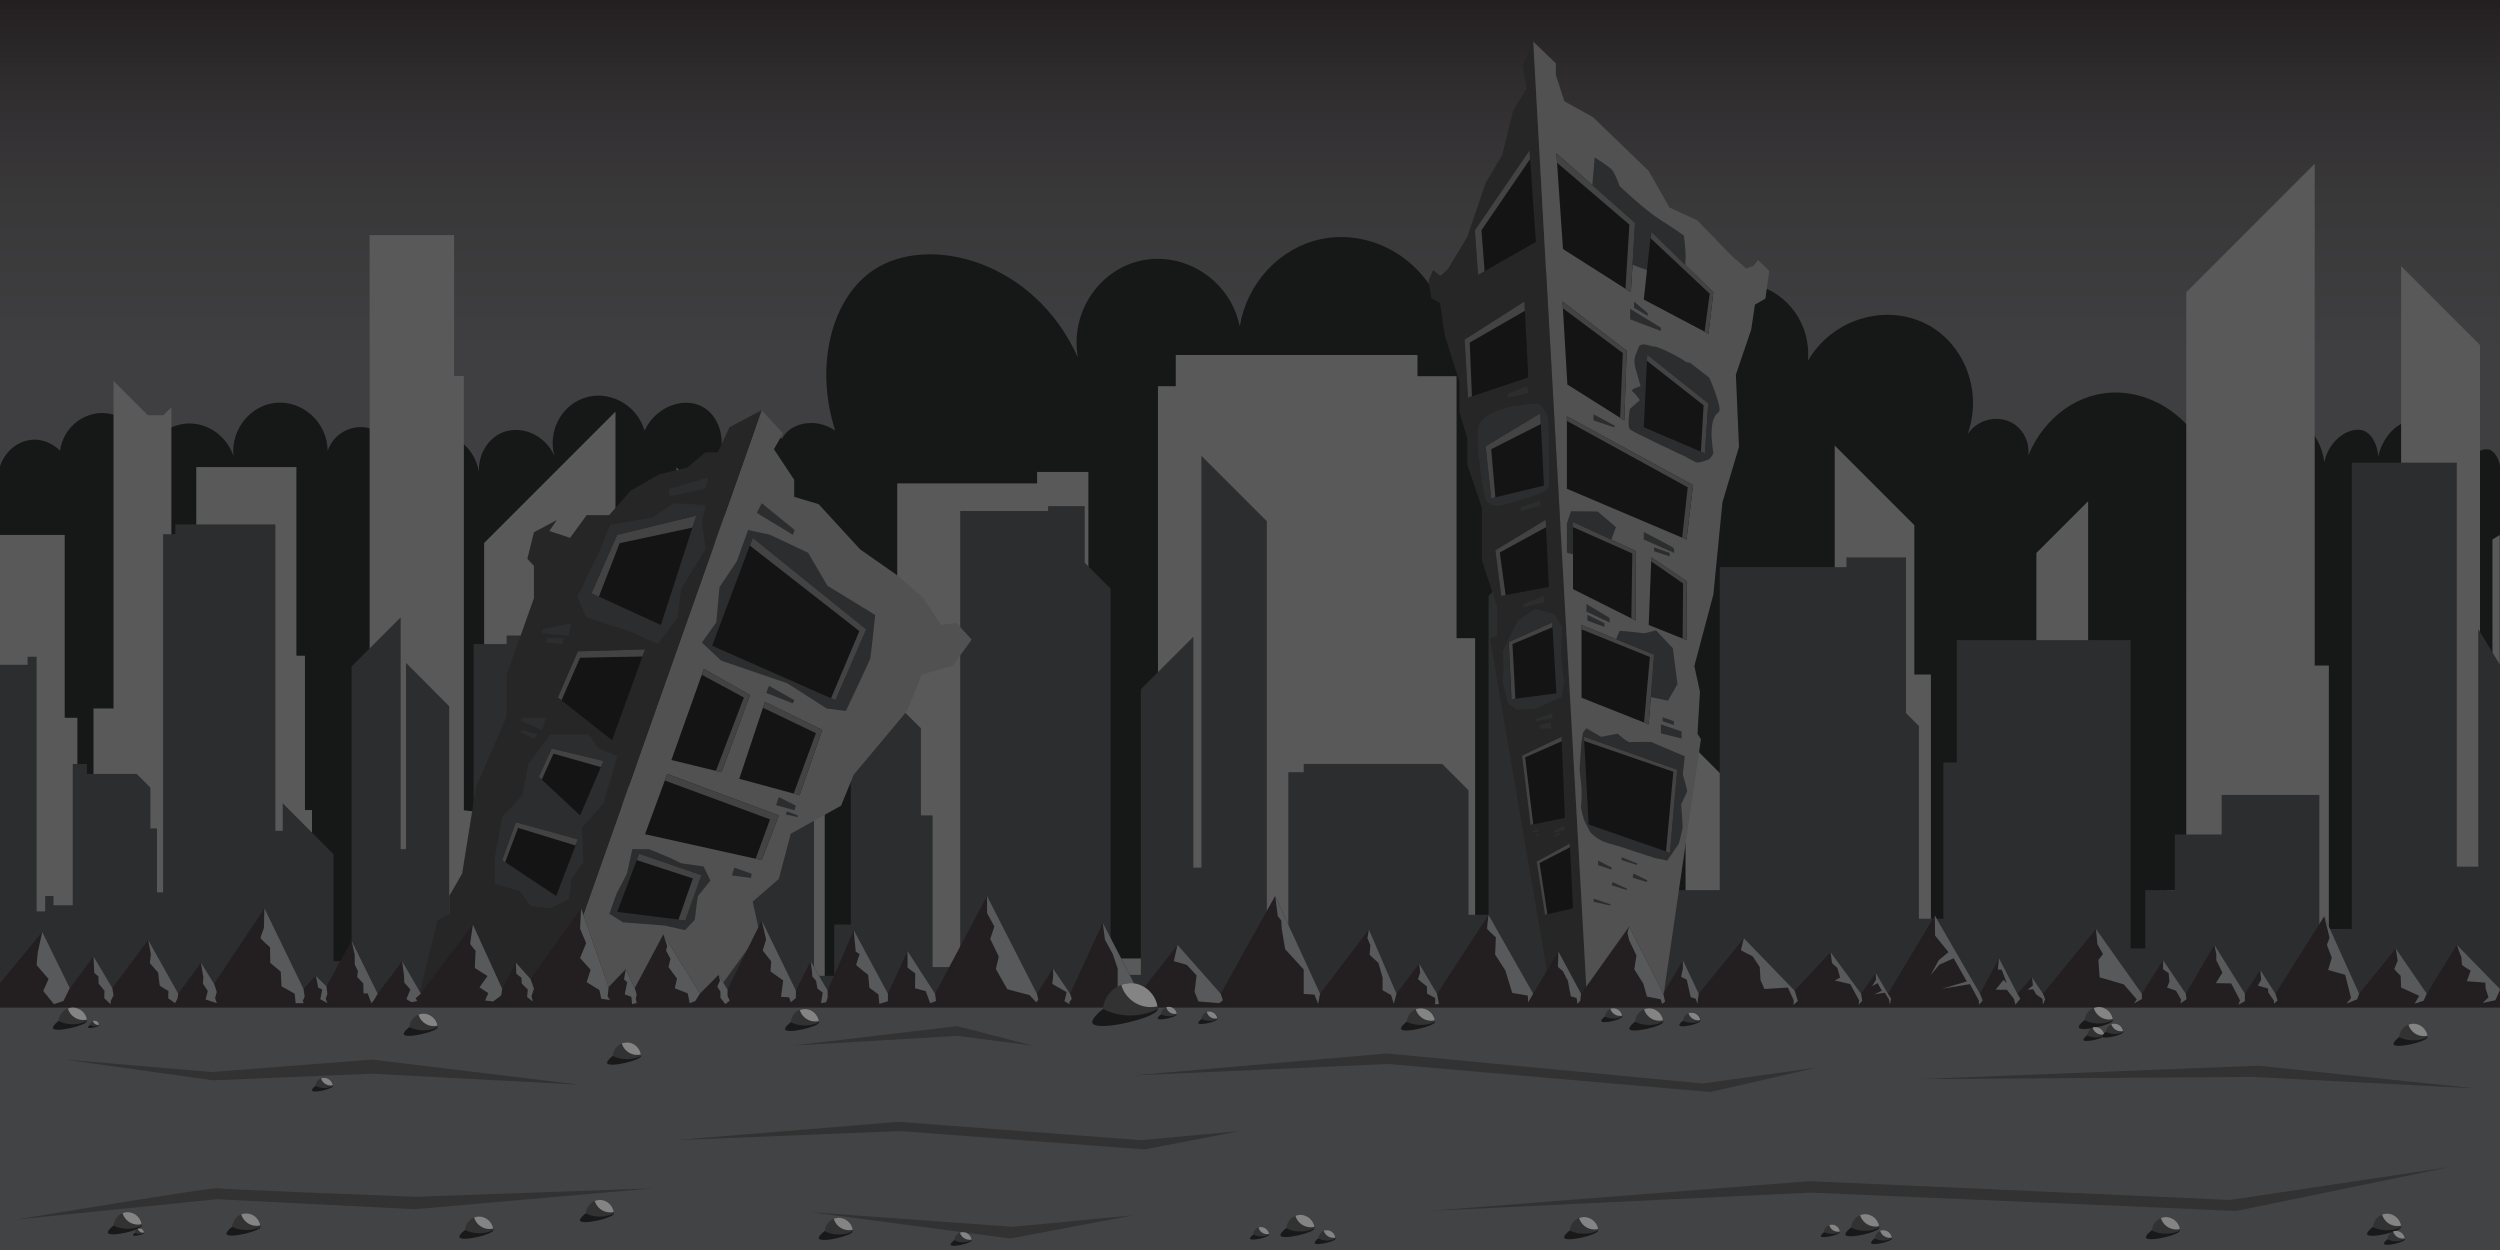 <?xml version="1.0" encoding="utf-8"?>
<!-- Generator: Adobe Illustrator 18.1.1, SVG Export Plug-In . SVG Version: 6.00 Build 0)  -->
<svg version="1.1" xmlns="http://www.w3.org/2000/svg" xmlns:xlink="http://www.w3.org/1999/xlink" x="0px" y="0px"
	 viewBox="0 0 1024 512" enable-background="new 0 0 1024 512" xml:space="preserve">
<g id="_x36_">
	<g>
		<linearGradient id="SVGID_1_" gradientUnits="userSpaceOnUse" x1="512" y1="512" x2="512" y2="-2.298657e-008">
			<stop  offset="0.36" style="stop-color:#414042"/>
			<stop  offset="0.718" style="stop-color:#3F3E40"/>
			<stop  offset="0.846" style="stop-color:#393839"/>
			<stop  offset="0.938" style="stop-color:#2F2C2E"/>
			<stop  offset="1" style="stop-color:#231F20"/>
		</linearGradient>
		<rect fill="url(#SVGID_1_)" width="1024" height="512"/>
	</g>
</g>
<g id="_x35_">
	<path fill="#161717" d="M0,191c2.1-6.3,7.5-10.6,13.5-10.9c6.2-0.3,10.4,3.8,11.1,4.5c1.2-9.1,9.2-15.8,18-15.4
		c9.4,0.4,17.1,8.7,16.7,18.6c2.5-8.9,10.8-14.9,19.5-14.3c7.5,0.5,14.2,5.7,16.8,13.2c-1-11,7.1-20.7,17.3-21.7
		c10.9-1.1,21.2,7.9,21.3,19.7c2.5-7.4,10.4-11.3,17.4-9.2c6.3,2,10.5,8.5,9.6,15.5c2.8-9.2,11.9-14.7,20.5-13.1
		c7.5,1.4,13.4,7.8,14.5,15.8c-0.5-7.3,3.5-14,9.5-16.5c7.6-3.2,17.5,0.7,21.4,9.6c-2.8-10.1,2.7-20.4,11.9-23.7
		c10-3.6,21.8,2.3,25,13.3c4.8-10.2,16.3-13.9,23.7-9.8c5.4,2.9,8.5,9.6,7.8,16.8c3.8-5.8,10.1-9.1,16.1-8.2
		c8.2,1.2,15,10.1,13.6,20.5c-5.2-4.5-7-11.3-4.9-15.9c2.9-6.2,13.3-9.3,21.8-3.4c-8.7-27.1-1.2-54.6,15.7-65.8
		c22.5-15,65.8-4,83.7,35.8c-3.2-18,8.2-35.4,25.2-39.5c18.1-4.3,37.2,7.6,41.1,26.8c3-17.8,16.2-32,33-35.7
		c19.5-4.2,40.2,6.5,48.8,26c6.4-11.1,18.8-17.5,31.5-16.3c12.6,1.2,23.4,9.7,27.6,21.7c0.9-10.2,9.8-18,20-17.7
		c10.3,0.4,18.6,8.9,18.7,19.3c6.4-11.3,19.2-17.1,31.2-14.4c13.6,3.1,23.3,16.4,21.9,31.2c10.4-17.8,32.9-23.8,49.6-14.5
		c14.9,8.4,22,27.4,15.8,44.6c4.4-6.7,13.5-8.2,19.5-3.9c5.5,4,7.2,11.9,3.5,18.2c4.4-16.6,17.5-29,32.9-31.1
		c19.7-2.7,40.4,11.8,45.1,34.5c-2.2-14.8,9-27.5,21.8-27.9c11.1-0.3,21.8,8.9,23.3,21.6c2.3-10.1,11.1-14.7,16.1-12.9
		c4.3,1.6,7.5,8.9,5.4,16.9c-0.2-8.8,4-16.8,10.8-20.1c9.5-4.7,23.6,0.1,29.5,13c1.4-1.7,3.7-2.5,5.8-2c2.3,0.5,4.1,4.3,4.4,6.7
		c0,81.8,0,161.8,0,243.5H0V191z"/>
</g>
<g id="_x34_">
	<path fill="#59595A" d="M0,219.1h26.5V294h5.2v67.3h6.6v-71.1h8.2V156l14.1,14.1h6.3l3.3-3.3V377h6.2V266h4v-74.7h41v77.3h3.5v63.2
		h2.9v67.8c0,0,20.5,1.1,21.6,0c1.1-1.1,0-98.8,0-98.8h2V96.3H186V154h4v177.9c0,0,8.3,1.2,8.3,0s0-109.5,0-109.5l53.8-53.8v65h5.6
		v165.8h14.7V294h4.7V191.5l60.7,60.7v153.1h20.8v-45.7h5.2v-50h3.7V198h57.3v-4.7h21v94.8h3v104.5h25.5V158.2h7.3v-12.8h99v8.7h16
		v107.3h7.6v123h15.7v-82.5l59.7-59.7v148.7h10.8v-88.3l25.6,25.6v70.4H728v-47.4h16v33.1h7.5V182.5l32.6,32.6v61.2h6.8v116.2h7.8
		v-63.8l15.4,15.4v17.1l2.5,2.5v41.7h17.5V226.5l21.2-21.2v135.9h5.7v64.3h26.5v-40.9h8V119.7l52.6-52.6v205.5h5.8v131.6h29.6V109
		l32.3,32.3v150.7h5.1V221l3-1.9v211.2H0L0,219.1z"/>
</g>
<g id="_x33_">
	<polygon fill="#2C2D2E" points="0,272.3 11.3,272.3 11.3,269 15,269 15,373.3 18.5,373.3 18.5,367 21.9,367 21.9,370.8 29.8,370.8 
		29.8,312.9 35.6,312.9 35.6,317 56,317 61.6,322.6 61.6,339.3 64.3,339.3 64.3,365.5 66.8,365.5 66.8,218.8 71.8,218.8 71.8,214.8 
		112.8,214.8 112.8,340.3 115.8,340.3 115.8,329 136.6,349.9 136.6,393.7 144,393.7 144,273 164.1,252.9 164.1,347.8 166.3,347.8 
		166.3,271.5 184,289.3 184,383 190,383 190,372 194,372 194,263.8 207.5,263.8 207.5,260.3 245.3,260.3 245.3,280.9 254.8,290.4 
		254.8,396.1 260.8,396.1 260.8,222.5 312.5,222.5 314.2,220.8 327.7,220.8 327.7,246.5 333.4,252.2 333.4,399.7 341.7,399.7 
		341.7,378.7 348.5,378.7 348.5,269.7 377.2,298.3 377.2,334 382,334 382,396.1 393.3,396.1 393.3,209.3 429.3,209.3 429.3,207.3 
		444.3,207.3 444.3,230.5 454.9,241.1 454.9,399.3 467.3,399.3 467.3,282.3 488.8,260.8 488.8,355.4 492.1,355.4 492.1,186.7 
		518.9,213.5 518.9,387 527.7,387 527.7,316.3 534,316.3 534,312.9 590.7,312.9 601.5,323.7 601.5,374.7 609.7,374.7 609.7,244.1 
		658.1,195.7 658.1,211.7 666.3,211.7 666.3,266.6 671.8,266.6 671.8,287 678,293.3 678,364.6 704.4,364.6 704.4,232.3 756.3,232.3 
		756.3,228.3 780.7,228.3 780.7,292.1 786,297.4 786,376.3 796,376.3 796,312.3 801.5,312.3 801.5,262.2 872.7,262.2 872.7,388.5 
		878.7,388.5 878.7,364.6 890.8,364.6 890.8,341.8 895.6,341.8 910,341.8 910,325.6 950,325.6 950,380.5 963.3,380.5 963.3,189.5 
		1006.3,189.5 1006.3,355 1015.1,355 1015.1,257.7 1024,272.3 1024,424.4 0,424.4 	"/>
</g>
<g id="_x32_">
	<polygon fill="#515151" points="398,262 390.2,272.7 377.5,276.3 371.7,291 349.7,317.3 344.5,330 323.9,341.5 319,360 
		308.3,369.3 311.1,382 268,441.4 218.7,432 312,168 320.7,177.5 317,184 325.3,196.5 325.3,203.5 335.3,206.5 352.3,225 
		367.3,235.5 377.8,244.5 385.5,256 391.7,255.1 	"/>
	<path fill="#2C2D2E" d="M274.5,351.4l-8.7-3.6h-6.8l-2.2,10c0,0-3.9,7.7-4.1,7.9c-0.2,0.3-3.1,8.6-3.1,8.6l5.6,3.5l17,1.3l8.4,1.9
		l4-4.3c0,0,1.1-9.5,1.3-9.7s5.1-6.3,5.1-6.3l-2.8-5.8l-9.1-1.3L274.5,351.4z"/>
	<polygon fill="#262626" points="312,168 218.7,432 164.7,435.5 179.2,376.9 184,374.5 184,367 189.3,357.8 195,322.3 207.5,293.5 
		207.5,276.5 218.7,245 218.7,231.8 216,228.9 218.7,218 228.1,213 225,217.5 233.5,220.3 240.3,211 249.5,211 258.3,201 270,194.3 
		281.5,191.5 289,185.3 294,185.3 298.8,175 	"/>
	<path fill="#2C2D2E" d="M225.4,372c0,0,7.5-3.4,7.6-3.9s1.1-7.3,0.9-7.6c-0.2-0.4,5-7.3,5-7.3l-0.5-14.2l8.8-10l5.7-19.4l-7.6-3
		l-4.3-5.8h-15.6l-9,12.2l-2.4,12.7l-8.3,9l-3,16.7V362l10.3,3l4.3,6.1L225.4,372z"/>
	<polygon fill="#262626" points="650.7,421.1 638.3,425 610.3,261.6 613.3,260.3 613.3,248.8 607,229.4 607,208 601,190.3 
		601,179.5 597.8,168.8 597.8,156.3 591.8,137.5 589.8,124 586.3,122.2 586.3,122.2 585.1,115 587,110.6 590,113 593,110.3 601,97 
		608.5,75 615.3,63.5 619.8,45.3 625.3,36.3 623.7,26.9 628,17 	"/>
	<path fill="#2C2D2E" d="M315.3,219l-8.9-1.9l-4.6,12.8l-7.1,10.6l-1.3,14.4l-5.9,8.3l7.9,7.4l27.1,9.3l16.1,10.3l7.9,1
		c0,0,9.6-20.4,9.9-21.3s2.1-18,2.1-18l-19.6-12l-7.9-13.5L315.3,219z"/>
	<polygon fill="#515151" points="724.7,111 723.1,122.3 718.8,124.8 717.3,135 711,153.5 712.3,183 705.5,205.8 701.8,243.5 
		694,272.8 696.3,283.3 695.3,300.5 696.7,302.8 676.4,441.8 650.7,421.1 628,17 637.3,26 637.3,30.8 640.8,41.5 652.5,48 675.3,70 
		683.8,85 695.3,90.3 709.3,104.8 715.3,110 718.3,108.8 720.1,106.5 	"/>
	<polygon fill="#141414" points="308.3,220.3 291.7,264.5 342.2,286.8 354.8,257.8 	"/>
	<polygon fill="#141414" points="288.3,274 275,311.3 295.5,316.3 307.2,284.7 	"/>
	<polygon fill="#141414" points="302.8,319 313.3,287.5 336.8,299 327.5,325.7 	"/>
	<polygon fill="#141414" points="273.3,317 264.2,341.7 312,352.3 319,334 	"/>
	<polygon fill="#2C2D2E" points="267.3,212 250,214.9 245.6,225.8 236.5,244.4 240.1,252.8 257.9,258.6 269.5,263.8 277.5,253 
		279,241.1 289,224.9 287.5,214.4 289,206.9 275.9,206.1 	"/>
	<polygon fill="#141414" points="261.8,349.7 252.8,373.5 280.7,377 287.3,358.5 	"/>
	<polygon fill="#141414" points="270.7,256 285.2,211.2 252.8,219.1 242.3,243 	"/>
	<polygon fill="#141414" points="250.7,303.2 264.2,266 236.7,266.8 228.5,285.7 	"/>
	<polygon fill="#141414" points="247.2,311.7 237.6,334 220.7,318.2 226,306.6 	"/>
	<polygon fill="#141414" points="236.7,343.8 227.8,367 205.7,352.3 211.3,336.8 	"/>
	<polygon fill="#434343" points="242.3,243 252.8,219.1 285.2,211.2 283.6,216.1 253.8,222.5 245.3,244.4 	"/>
	<polygon fill="#434343" points="228.5,285.7 236.7,266.8 264.2,266 263.1,268.9 237.6,269.4 230,286.8 	"/>
	<polygon fill="#434343" points="220.7,318.2 226,306.6 247.2,311.7 246.1,314.2 226.7,308.7 221.9,319.3 	"/>
	<polygon fill="#434343" points="205.7,352.3 211.3,336.8 236.7,343.8 235.7,346.3 212.2,339.1 206.9,353.2 	"/>
	<polygon fill="#434343" points="261.8,349.7 287.3,358.5 280.7,377 277.9,376.7 283.8,359.8 260.8,352.3 	"/>
	<polygon fill="#434343" points="312,352.3 319,334 273.3,317 272.3,319.7 315.4,335.6 309.5,351.8 	"/>
	<polygon fill="#434343" points="313.3,287.5 336.8,299 327.5,325.7 325.1,325 334.2,300.3 312.5,289.9 	"/>
	<polygon fill="#434343" points="295.5,316.3 307.2,284.7 288.3,274 287.5,276.4 304.7,285.7 293.2,315.8 	"/>
	<polygon fill="#434343" points="342.2,286.8 354.8,257.8 308.3,220.3 307.2,223.5 352,258.5 340.4,286 	"/>
	<polygon fill="#2C2D2E" points="300.8,355.4 299.8,358.6 307.6,359.6 307.9,357.9 	"/>
	<polygon fill="#2C2D2E" points="315,280.9 313.8,283.8 324.7,288.1 325.4,286.8 	"/>
	<polygon fill="#2C2D2E" points="312,206.1 310,210.1 324.8,219.1 325.5,217.1 	"/>
	<polygon fill="#2C2D2E" points="290,195.6 289,200.1 274.1,203.3 274.1,200.3 	"/>
	<polygon fill="#2C2D2E" points="233.9,255.3 233,260.3 222.1,259.4 222.1,257.8 	"/>
	<polygon fill="#2C2D2E" points="230.9,261.3 230.4,263.8 223.6,263.1 224.4,261.3 	"/>
	<polygon fill="#2C2D2E" points="223.6,294 222.1,299.1 213.3,295.2 213.9,294 	"/>
	<polygon fill="#2C2D2E" points="220.1,300.8 213.9,299.1 213.3,299.9 218.7,302.6 	"/>
	<polygon fill="#2C2D2E" points="319,326.5 317.9,329.8 325.4,331.9 326,330 	"/>
	<polygon fill="#2C2D2E" points="322.3,332.3 321.9,333.6 326.8,334.7 326.8,334 	"/>
	<g>
		<path fill="#2C2D2E" d="M639.7,285.5c-1.7,0.5-10,4.6-10,4.6l-8.3,0.6c0,0-3.2-2.1-3.5-2.3c-0.3-0.3-2.3-8.9-2.3-8.9l0.3-7.6
			l-0.4-5.1l6.2-12.6c0,0,6.8-4.7,7.1-4.7s7.7,1.8,7.9,2.2c0.3,0.3,3.1,5.1,3.1,5.1s-0.4,10.1-0.4,11.5s1.1,9.1,1.2,10.4
			C640.5,280,639.7,285.5,639.7,285.5z"/>
		<path fill="#2C2D2E" d="M673.5,259.4c0,0-9.6-1.1-10-1c-0.4,0.1-3,7-2.9,8.6c0.1,1.6,2.1,8.8,2.1,8.8l12.7,9.6l7.8,1.6l3.9-6.8
			l-1.9-14.7l-6.9-7.3L673.5,259.4z"/>
		<polygon fill="#2C2D2E" points="661.9,215.9 657.9,226.8 651.9,228.9 641.8,226.4 641.8,214.4 643.5,209.4 654.4,209.5 		"/>
		<path fill="#2C2D2E" d="M630.3,165.5c0.3,0,3.3,3.2,3.7,5.6c0.3,2.4,0.3,6.3,0.4,9.1s-0.2,3.9,0,6.8s0,8.2,0,8.2s0.8,4.4-1.1,5.7
			c-1.9,1.3-6.1,2.5-6.1,2.5s-5.1,1.6-8,2.4c-2.9,0.8-4.6,1.4-5.4,1.4s-2.2-0.3-2.2-0.3s-1,0-1.8-1s-1.1-0.2-1.7-3.1
			c-0.6-2.9-1.3-7.1-1.3-7.1l-1.2-9.1l-0.3-9.4c0,0-0.6-3.9,3.8-6.8c4.4-2.9,10.6-4,10.6-4l7.3-1H630.3z"/>
		<path fill="#2C2D2E" d="M690.6,148.3c-0.5-0.8-10.8-6.3-12.7-6.3c-1.9,0-5.8-2.3-6.7,0.3s-2.5,4.2-1.3,8.6
			c1.3,4.4,2.1,7.3,2.1,7.3s-4.6,1.2-3.3,2.2s3,3.5,3,3.5l-4.1,3.6c0,0-1.2,7,0,8.3c1.2,1.3,22.9,11.3,22.9,11.3s3.3,2,4.4,2.3
			c1.2,0.3,3.4-0.7,4.7-1.1c1.3-0.4,2.2-2.7,2.2-2.7s-1-6.3-0.7-9.5c0.3-3.2,0.4-3.7,1.4-5.7s2.8-0.4,1.2-6.1
			c-1.7-5.7-3.6-9.6-3.6-9.6l-7.8-6.1L690.6,148.3z"/>
		<path fill="#2C2D2E" d="M653.2,64.5l-1.4,16c0,0,2.3,7.3,2.8,10s1.1,5,3.3,8.1s3.8,5.1,5.1,6.3s5,3.6,10.5,5.3s10,3.6,11.8,3.4
			s4.4,0.3,5-5.2c0.5-5.5-0.6-11.9-0.6-11.9S686.4,94,680,90s-16.6-13.8-16.6-13.8s-1.8-5.1-3.1-6.6S653.2,64.5,653.2,64.5z"/>
	</g>
	<polygon fill="#141414" points="637.5,62.8 640.2,102 668,119.7 669.7,91.3 	"/>
	<path fill="#141414" d="M673.3,122.7c1-9.2,2-18.4,3-27.7c8.5,8.2,17,16.4,25.5,24.7l-2,17L673.3,122.7z"/>
	<polygon fill="#141414" points="640,123.5 642,157.5 665.3,172.2 666.3,143.7 	"/>
	<polygon fill="#141414" points="673.3,175 674.7,145.3 699.7,165.2 698.3,185.7 	"/>
	<polygon fill="#141414" points="641.8,170.5 641.8,200.2 690.8,221 693.5,198.7 	"/>
	<polygon fill="#141414" points="644.3,213.8 644.3,241.3 670,254.2 670,225.7 	"/>
	<polygon fill="#141414" points="676.4,228.3 675.3,256 690.8,262.2 690.8,238 	"/>
	<path fill="#2C2D2E" d="M655.8,301.8l-6-3.5l-1.4,1.7l-0.7,4.6l-0.7,10.5l0.8,7.9c0,0,0.1,6.1-0.2,6.9c-0.3,0.8,1.2,5.9,1.2,5.9
		l2.5,5c0,0,2.9,3.4,7.5,4.6s9,2.8,9,2.8l10.2,3.3l4.9,1l4.8-7c0,0,1.4-5.6,1.5-6.5s-0.6-9.6-0.6-9.6s2.5-5,2.5-5.4
		s-1.8-6.9-1.8-6.9l0.8-7.3l-13.8-5.9c0,0-7.2-0.1-8.4,0.1c-1.3,0.3-5.3-3.5-5.3-3.5L655.8,301.8z"/>
	<polygon fill="#141414" points="647.8,256 647.8,285.8 675.3,296.7 677.5,268.2 	"/>
	<polygon fill="#141414" points="648.8,301.8 650.7,337.7 684,349.3 687,315.3 	"/>
	<path fill="#141414" d="M629.1,99.1c-0.1-0.6-2.6-37.5-2.6-37.5l-22.4,32.6l1.3,18.4L629.1,99.1z"/>
	<polygon fill="#141414" points="624.4,123.5 626,154.6 601.3,162.9 599.9,139.1 	"/>
	<polygon fill="#141414" points="630.9,169.3 632.4,198.9 610.8,204.1 608.5,182.8 	"/>
	<polygon fill="#141414" points="633.1,212.9 634.4,240.4 614.9,244.1 612.5,225.4 	"/>
	<polygon fill="#141414" points="635.8,255 637.5,284 619,286.4 617.9,263 	"/>
	<polygon fill="#141414" points="639.6,301.8 641,335 626.9,337.9 623.4,309.5 	"/>
	<polygon fill="#141414" points="643,345.5 644.3,372.1 632.8,374.7 629.4,352.9 	"/>
	<polygon fill="#434343" points="626.5,61.6 604.1,94.3 605.4,112.6 608.1,111.1 606.8,94.3 626.7,65.2 	"/>
	<polygon fill="#434343" points="601.3,162.9 599.9,139.1 624.4,123.5 624.6,127.3 602,140.3 602.9,162.3 	"/>
	<polygon fill="#434343" points="610.8,204.1 608.5,182.8 630.9,169.3 631.1,173.7 610.8,184 612.5,203.7 	"/>
	<polygon fill="#434343" points="614.9,244.1 612.5,225.4 633.1,212.9 633.3,215.9 614.3,226.3 616.7,243.8 	"/>
	<path fill="#434343" d="M635.8,255l-17.8,8l1.1,23.4c0,0,1.6-0.2,1.6-0.2s-1.2-22.4-1.2-22.4l16.4-6.9L635.8,255z"/>
	<polygon fill="#434343" points="626.9,337.9 623.4,309.5 639.6,301.8 639.7,303.6 624.7,310.2 628,337.6 	"/>
	<polygon fill="#434343" points="632.8,374.7 629.4,352.9 643,345.5 643,347.1 630.6,353.5 633.8,374.4 	"/>
	<polygon fill="#434343" points="648.8,301.8 687,315.3 684,349.3 682.4,348.8 685.4,316.1 648.9,303.5 	"/>
	<polygon fill="#434343" points="647.8,256 677.5,268.2 675.3,296.7 673.4,295.9 675.8,269.1 647.8,257.8 	"/>
	<polygon fill="#434343" points="676.4,228.3 690.8,238 690.8,262.2 689.2,261.5 689.4,239 676.3,229.9 	"/>
	<polygon fill="#434343" points="644.3,213.8 670,225.7 670,254.2 668.2,253.2 668.6,226.7 644.3,215.9 	"/>
	<polygon fill="#434343" points="641.8,170.5 693.5,198.7 690.8,221 689,220.2 691.3,199.6 641.8,172.4 	"/>
	<polygon fill="#434343" points="674.7,145.3 699.7,165.2 698.3,185.7 696.7,185 697.8,166 674.6,147.8 	"/>
	<polygon fill="#434343" points="640,123.5 666.3,143.7 665.3,172.2 663.6,171.1 664.7,144.6 640.2,126.3 	"/>
	<polygon fill="#434343" points="637.5,62.8 669.7,91.3 668,119.7 665.8,118.3 667.4,92 637.8,66.7 	"/>
	<polygon fill="#434343" points="676.4,95 701.8,119.7 699.8,136.7 698.2,135.8 700.3,120.3 676.1,97.6 	"/>
	<polygon fill="#2C2D2E" points="654.6,352.5 654.6,354.4 660.1,356.2 660.1,355.3 	"/>
	<polygon fill="#2C2D2E" points="669.1,357.8 668.7,359.5 674.5,361.3 674.8,360.6 	"/>
	<polygon fill="#2C2D2E" points="660.5,361.3 660.1,362.6 666.4,364.6 666.4,364 	"/>
	<polygon fill="#2C2D2E" points="664.2,351.1 664.2,352.3 670.6,354.3 670.6,353.7 	"/>
	<polygon fill="#2C2D2E" points="652.8,368.1 652.8,369.4 659.6,370.9 659.6,370.4 	"/>
	<polygon fill="#2C2D2E" points="640.7,338.3 641,339.9 636.6,341.1 636.6,340.2 	"/>
	<polygon fill="#2C2D2E" points="639.1,341.1 639.1,341.9 636.8,342.5 636.8,342 	"/>
	<polygon fill="#2C2D2E" points="630.2,339.5 630.2,340.5 627.7,340.8 627.7,340.3 	"/>
	<polygon fill="#2C2D2E" points="630.2,341.8 630.2,342.5 628.9,342.5 628.9,342.1 	"/>
	<polygon fill="#2C2D2E" points="680.3,296.7 680.3,300.4 688.8,302.5 688.8,299.6 	"/>
	<polygon fill="#2C2D2E" points="681,293.8 681,295.4 685.6,297 685.6,295.4 	"/>
	<polygon fill="#2C2D2E" points="635.9,292.1 635.9,294.2 628.9,295.4 628.9,294.6 	"/>
	<polygon fill="#2C2D2E" points="635.1,295.8 630.6,297 630.6,298.4 635.4,298.4 	"/>
	<polygon fill="#2C2D2E" points="649.8,247.4 649.8,250.5 659.3,255 659.3,253.1 	"/>
	<polygon fill="#2C2D2E" points="650.2,251.8 650.2,254.2 657.2,256.8 657.2,255.3 	"/>
	<polygon fill="#2C2D2E" points="632.4,244.1 632.4,246.8 624,248.7 624,247.4 	"/>
	<path fill="#2C2D2E" d="M673.3,217.9v3.1l12.5,5.5c0,0,0-1.7-0.4-2.1C685.1,224,673.3,217.9,673.3,217.9z"/>
	<polygon fill="#2C2D2E" points="677.5,224.2 677.5,225.8 683.9,227.9 683.9,226.5 	"/>
	<polygon fill="#2C2D2E" points="630.8,205.1 630.8,207.2 622.9,209.1 622.9,207.8 	"/>
	<polygon fill="#2C2D2E" points="652.7,169.7 652.7,172.2 661.3,175.1 661.3,174.3 	"/>
	<polygon fill="#2C2D2E" points="625.6,158.2 626,161 617.5,162.9 617.5,161.3 	"/>
	<polygon fill="#2C2D2E" points="667.7,126.5 667.7,130.8 680.3,135.6 680.3,134.2 	"/>
	<polygon fill="#2C2D2E" points="669.3,123.5 669.3,126.1 674.9,129.4 674.9,128.3 	"/>
</g>
<g id="_x31_">
	<rect y="412.1" fill="#424344" width="1024" height="99.9"/>
	<polygon fill="#231F20" points="0,402.7 17.3,381.7 28.7,404.7 38.3,391.7 46,404.7 60.7,385 73,407 82.3,394.3 87.7,403 
		108.3,372 124.3,405 129.3,399.7 133.7,404 144,385.3 154.7,407 164.7,393.7 172.3,407 193.7,378.7 205.7,405 211.3,394.3 
		217.3,401 238,372 249.3,404.3 256.3,397 260,404.7 271.7,382.7 286.7,407 294.3,399.3 298,405.3 312,377 326,405.7 332,393.7 
		339,405.7 349.7,381 363.7,407 371.7,389.5 383,407 404.3,367 424.7,407 431.3,396.7 438.3,407 451.7,378 466.7,407 482.3,387 
		500,407 522.3,367 540.7,407 560.7,380.7 572,407 581.3,394.7 588.7,407 609.7,374.7 628,407 638.3,389.7 647.7,407 667.3,379.5 
		681.3,407 689.3,393.3 695.8,407 714.3,384.3 735,405.8 749.8,390 762.3,407 768.3,398.5 773.3,407 792.5,375 811,407 818.8,392.5 
		826.3,407 832.3,400.3 836.8,407 858.5,380.5 877.3,407 886,393.3 895.3,407 907,387 919.5,407 925.8,397.3 932,407 952,375.3 
		966.3,407 981.3,388.5 994,407 1006.3,387 1024,405.2 1024,412.7 0,412.7 	"/>
	<path fill="#58595B" d="M17.3,381.7l11.3,23l-2.6,5.3l-3.9,1.3l-4.4-5.4l2.2-4.9l-4.9-5.7c0,0,0.4-5,0.5-5.3
		C15.6,389.6,17.3,381.7,17.3,381.7z"/>
	<path fill="#58595B" d="M38.3,391.7l7.7,13l0.5,3l-1.1,2.2l-0.1,1.4l-2.6-2.4l0.1-3.1l-2.4-2.9l-0.1-3c0,0-1.7-1.2-1.7-1.6
		S38.3,391.7,38.3,391.7z"/>
	<path fill="#58595B" d="M60.7,385L73,407l-0.3,2l-1,1.9l-2.8-2l0.1-3c0,0-3.3-1.9-3.5-2.1s-0.7-5.4-0.7-5.4l-3.4-3.9l0.4-3.6
		L60.7,385z"/>
	<polygon fill="#58595B" points="82.3,394.3 87.7,403 88.8,406.3 88.1,408.8 88.8,410.9 84.2,409.4 85.1,405.9 83.1,402.9 
		83.3,400.4 	"/>
	<path fill="#58595B" d="M108.3,372l16,33l0.5,3.2l-0.8,1.8l0.4,0.9h-3.3l-0.4-3.9l-5.4-3l-0.3-6l-4.3-3.6l-0.1-6.4
		c0,0-3.9-3.4-3.9-3.8s1.4-4.1,1.4-4.1L108.3,372z"/>
	<polygon fill="#58595B" points="129.3,399.7 133.7,404 134.1,407.1 133.4,409.1 134.1,410.9 131.2,409.3 132,405.3 130.3,404.5 
		129.9,402.1 	"/>
	<polygon fill="#58595B" points="144,385.3 154.7,407 153.1,409.8 152.1,410.9 150.6,406.9 148.9,406.9 148.8,402.8 146.3,400.2 
		146.6,397.7 145.3,395.1 145.3,391.1 	"/>
	<path fill="#58595B" d="M164.7,393.7l7.7,13.3l-2.2,1.9l0.7,1.1l-2.3,0.5c0,0-2.1-1.1-2.1-1.3s1.6-3.9,1.6-3.9l-2.5-2.8l-0.1-2.8
		L164.7,393.7z"/>
	<path fill="#58595B" d="M193.7,378.7l12,26.3l-0.4,2.7l-3.3,2.5l-3.3-0.4l1.3-3l-3.6-2.4l3.3-4.6l-5.2-3.3l0.3-7.1
		c0,0-2.2-2.4-2.2-2.9S193.7,378.7,193.7,378.7z"/>
	<path fill="#58595B" d="M211.3,394.3l6,6.7l1.4,3.9l-1,3.2l0.6,2.1c0,0-2.4-1.7-2.4-1.9s0.3-3,0.3-3l-2.5-2.4l-0.1-2.4l-2.1-1.6
		L211.3,394.3z"/>
	<polygon fill="#58595B" points="238,372 249.3,404.3 248.9,408.1 249.8,409.6 246.3,409.1 245.5,405.5 240.3,402.3 241.9,397.2 
		237.6,392.4 240.1,386.3 237.6,380.4 	"/>
	<polygon fill="#58595B" points="256.3,397 260,404.7 260.8,407.4 260.4,409.1 260.8,410.8 258.9,411.3 258.6,408.3 255.9,407.3 
		256.9,402.3 255.6,401.2 	"/>
	<polygon fill="#58595B" points="271.7,382.7 286.7,407 284.8,410 282.5,410.9 281.7,406.9 276.4,404.8 277.3,400.8 273.8,396.1 
		274.6,392.7 272.8,389.3 273.3,387.5 	"/>
	<polygon fill="#58595B" points="294.3,399.3 298,405.3 298,408 298.9,409.8 297.1,411.3 295.1,408.7 295.1,406.2 293.8,404.1 
		294.9,401.6 	"/>
	<polygon fill="#58595B" points="312,377 326,405.7 326,408.8 323.9,410.5 323.2,408.5 319.9,408.3 320.8,401.6 315.6,397.9 
		315.9,393.8 312.4,389.3 313.8,384.8 	"/>
	<polygon fill="#58595B" points="332,393.7 339,405.7 339,408.7 338.4,410.5 336.3,410.9 336.6,408.9 337,406.6 334.8,404.9 
		334.3,401.8 332.7,399.9 332.6,397.9 	"/>
	<path fill="#58595B" d="M349.7,381l14,26v3.1l-3.5,1.1l-0.4-3.9l-3.7-2.7l-0.5-5.3c0,0-4.9-3.8-4.9-4.1s1.4-4.4,1.4-4.4l-1.6-1
		L349.7,381z"/>
	<path fill="#58595B" d="M371.7,389.5L383,407l0.4,3l-2.4,0.9l-1.8-4.9l-4.4-1.2l0.1-6.1c0,0-3.4-2.4-3.2-2.6
		C371.8,395.9,371.7,389.5,371.7,389.5z"/>
	<polygon fill="#58595B" points="404.3,367 424.7,407 425.3,409.5 424.4,410.5 421.7,407.6 412.6,405.2 407.9,396.9 409.1,391.8 
		405.6,384.6 407.3,379.5 404.3,374 	"/>
	<polygon fill="#58595B" points="431.3,396.7 438.3,407 439,409.1 438,410.5 438.1,411.3 436,410.1 436.9,406.4 431,403 
		431.4,399.8 	"/>
	<polygon fill="#58595B" points="451.7,378 466.7,407 467.3,409.9 466.4,410.5 461.4,411.3 461.5,408.2 457.8,404.7 457.8,396.7 
		455.8,390.8 452.6,384.9 	"/>
	<polygon fill="#58595B" points="482.3,387 500,407 500.9,409.7 499.4,410.9 490.9,410.2 489.3,406.3 490.1,399.5 486.1,395.2 
		480.8,393.7 	"/>
	<polygon fill="#58595B" points="522.3,367 540.7,407 539.9,411.2 538.4,407.4 534,407.1 534,397.1 526.4,388.8 525,380.4 
		524.8,377 523.4,375.3 	"/>
	<polygon fill="#58595B" points="560.7,380.7 572,407 570.9,411.2 569.8,407.6 566.3,405.6 566.3,400.4 564.6,394.4 561,391.1 
		561.3,387.1 560.1,384.3 	"/>
	<path fill="#58595B" d="M581.3,394.7l7.3,12.3l0.8,4.2c0,0-1.6,0.4-1.6,0s0.1-2.4,0.1-2.4l-3.4-1.8v-2.9l-3.7-3l0.9-2.8
		L581.3,394.7z"/>
	<path fill="#58595B" d="M609.7,374.7L628,407l-2.1,3.6l-0.1-2.8l-6.4-1.1l-2.8-9.2l-4.2-6.5l0.3-7.1c0,0-3.6-3.1-3.6-3.6
		S609.7,374.7,609.7,374.7z"/>
	<path fill="#58595B" d="M638.3,389.7l9.3,17.3l-0.3,2.9l-1.2,1.3l-0.3-2.4l-2.4-0.7l-1.2-6.4l-2.1-4c0,0-1.8-1.3-2-1.9
		C638.2,395.2,638.3,389.7,638.3,389.7z"/>
	<polygon fill="#58595B" points="667.3,379.5 681.3,407 682,410.3 680.8,411.2 680.2,409.3 674.6,408.2 673.1,402.9 669.4,397 
		670.3,391.4 667.3,385.1 666.6,382.1 	"/>
	<polygon fill="#58595B" points="689.3,393.3 695.8,407 695.2,411.2 694.6,409.1 692.5,408.4 690.9,401.3 688.6,400.1 689.3,396.7 	
		"/>
	<path fill="#58595B" d="M714.3,384.3l20.8,21.5l1.3,4.2l-1.8,1.6l0.1-1.9l-2.4-5.2l-9.6,0.6l-1.6-3.7l-0.3-5.3l-2.9-4.4
		c0,0-4.8-2.3-4.8-2.6S714.3,384.3,714.3,384.3z"/>
	<polygon fill="#58595B" points="749.8,390 762.3,407 762.8,409.9 761.3,411.5 761.5,409.8 757.9,403.1 751.5,401.6 753.7,400.4 
		752.6,396.5 750.4,394.5 	"/>
	<polygon fill="#58595B" points="768.3,398.5 773.3,407 774.6,409.1 774.1,411.5 773.7,409.3 772,406.6 767.7,407.3 770.8,405.8 
		769.1,402.7 766.8,403.9 768.4,401.4 	"/>
	<polygon fill="#58595B" points="792.5,375 811,407 812.1,409.8 810.6,411.5 810.5,409.8 806.9,403.1 795.4,405 805.6,402 
		800.2,392.5 794.4,395.1 790.8,399.4 794.1,393.3 798.1,390 792.6,383.2 	"/>
	<polygon fill="#58595B" points="818.8,392.5 826.3,407 827.5,409.1 825.5,411.5 824.9,409.1 822,405.4 817.4,405.4 820.6,401.4 
		822,402.7 819.9,397.2 818.3,397.1 	"/>
	<polygon fill="#58595B" points="832.3,400.3 836.8,407 837.7,409.3 836.8,411.5 836.6,409.1 834.1,407.4 832.8,405.2 830.5,405.4 
		832.7,403.6 	"/>
	<polygon fill="#58595B" points="858.5,380.5 877.3,407 877.3,409.2 874.1,411 875.2,409.3 869.9,403.2 860,400.3 859.5,393.2 
		861.4,390.8 859.1,386.8 	"/>
	<polygon fill="#58595B" points="886,393.3 895.3,407 895.6,409.3 893.1,411 893.4,409.5 891.3,405.8 887.6,404.5 888.6,402.1 
		888.3,398.6 886,397 	"/>
	<polygon fill="#58595B" points="907,387 919.5,407 919.5,410.1 916.9,411.5 917.5,409.7 913.9,402.8 907.6,402.7 910.3,398.4 
		907.8,393.3 907.8,390.7 	"/>
	<polygon fill="#58595B" points="925.8,397.3 932,407 932.9,409.8 931.4,411.1 931.4,409.9 929.1,406.5 929,404.9 924.8,403.7 
		926.2,401.3 	"/>
	<polygon fill="#58595B" points="952,375.3 966.3,407 965.5,409.3 961.1,411.1 963,408.8 960.6,399.3 953.6,397.3 955.1,392.3 
		953.1,387 954.2,384.1 	"/>
	<path fill="#58595B" d="M981.3,388.5L994,407l-1.3,2.9l-3.7,1.2l1.9-3.2l-7.4-3.4l-0.2-4.8c0,0-2.7-2.6-2.6-2.9s1.4-3.3,1.4-3.3
		L981.3,388.5z"/>
	<path fill="#58595B" d="M1006.3,387l17.8,18.2l-2,4.5l-5.2,1.1l2.4-2.3l-1.2-3.6l-0.1-2.4l-7.6-0.6l1.6-4.3c0,0-3.6-2.1-3.6-2.5
		s-0.2-2.9-0.2-2.9L1006.3,387z"/>
	<path fill="#323233" d="M6.8,499.5l82.1-8.3l80.9,4.1l98.3-8.6l-97.8,3.5c0,0-79.6-3-81.4-3.5S6.8,499.5,6.8,499.5z"/>
	<polygon fill="#323233" points="26.5,434 87.3,442.5 152.3,439.8 237.6,444.3 152.3,434 86.8,439.1 	"/>
	<polygon fill="#323233" points="276.5,467 368.8,463.3 468.8,470.8 507.8,463.3 467.3,467 368,459.5 	"/>
	<polygon fill="#323233" points="464,440.5 568.5,435.8 700.5,447.3 744,437.3 697.3,443.8 568,431.5 	"/>
	<polygon fill="#323233" points="585.1,496 741.5,488.5 916,496 1003.5,478 913.3,491.5 741.3,483.8 	"/>
	<polygon fill="#323233" points="786.5,442 924.8,436.5 1013.8,445.8 922.5,441.1 	"/>
	<polygon fill="#323233" points="324.3,428.3 392.1,424.3 423,428.3 392.1,420.3 	"/>
	<polygon fill="#323233" points="332,496.5 414.8,502.5 464,497.8 413.8,507.3 	"/>
	<g>
		<path fill="#19191A" d="M46.5,502c-0.2,0.1-2.7,2.1-2.3,3c0.9,1.9,14-1.2,13.9-3C58,500.7,51,498.6,46.5,502z"/>
		<path fill="#323233" d="M58.1,502c-1.1,0.6-3.5,1.5-6.7,1.3c-2.2-0.1-3.9-0.8-4.9-1.3c0.2-2.4,1.7-4.4,3.8-5.1
			c0.5-0.2,1.1-0.3,1.8-0.4c2.9-0.1,5.5,2,6,4.9C58.1,501.6,58.1,501.8,58.1,502z"/>
		<path fill="#848485" d="M58,501.4c-0.5,0.1-1,0.2-1.5,0.2c-3,0-5.5-2-6.3-4.7c0.5-0.2,1.1-0.3,1.8-0.4
			C55,496.4,57.5,498.5,58,501.4z"/>
	</g>
	<g>
		<path fill="#19191A" d="M239.9,497c-0.2,0.1-2.7,2.1-2.3,3c0.9,1.9,14-1.2,13.9-3C251.4,495.7,244.4,493.6,239.9,497z"/>
		<path fill="#323233" d="M251.5,497c-1.1,0.6-3.5,1.5-6.7,1.3c-2.2-0.1-3.9-0.8-4.9-1.3c0.2-2.4,1.7-4.4,3.8-5.1
			c0.5-0.2,1.1-0.3,1.8-0.4c2.9-0.1,5.5,2,6,4.9C251.4,496.6,251.5,496.8,251.5,497z"/>
		<path fill="#848485" d="M251.4,496.4c-0.5,0.1-1,0.2-1.5,0.2c-3,0-5.5-2-6.3-4.7c0.5-0.2,1.1-0.3,1.8-0.4
			C248.3,491.3,250.9,493.5,251.4,496.4z"/>
	</g>
	<g>
		<path fill="#19191A" d="M95.1,502.5c-0.2,0.1-2.7,2.1-2.3,3c0.9,1.9,14-1.2,13.9-3C106.6,501.2,99.6,499.1,95.1,502.5z"/>
		<path fill="#323233" d="M106.7,502.5c-1.1,0.6-3.5,1.5-6.7,1.3c-2.2-0.1-3.9-0.8-4.9-1.3c0.2-2.4,1.7-4.4,3.8-5.1
			c0.5-0.2,1.1-0.3,1.8-0.4c2.9-0.1,5.5,2,6,4.9C106.6,502.1,106.7,502.3,106.7,502.5z"/>
		<path fill="#848485" d="M106.6,501.9c-0.5,0.1-1,0.2-1.5,0.2c-3,0-5.5-2-6.3-4.7c0.5-0.2,1.1-0.3,1.8-0.4
			C103.5,496.9,106.1,499,106.6,501.9z"/>
	</g>
	<g>
		<path fill="#19191A" d="M337.7,504.3c-0.2,0.1-2.7,2.1-2.3,3c0.9,1.9,14-1.2,13.9-3C349.3,503,342.2,500.9,337.7,504.3z"/>
		<path fill="#323233" d="M349.4,504.3c-1.1,0.6-3.5,1.5-6.7,1.3c-2.2-0.1-3.9-0.8-4.9-1.3c0.2-2.4,1.7-4.4,3.8-5.1
			c0.5-0.2,1.1-0.3,1.8-0.4c2.9-0.1,5.5,2,6,4.9C349.3,503.9,349.3,504.1,349.4,504.3z"/>
		<path fill="#848485" d="M349.3,503.7c-0.5,0.1-1,0.2-1.5,0.2c-3,0-5.5-2-6.3-4.7c0.5-0.2,1.1-0.3,1.8-0.4
			C346.2,498.7,348.8,500.8,349.3,503.7z"/>
	</g>
	<g>
		<path fill="#19191A" d="M251,432.5c-0.2,0.1-2.7,2.1-2.3,3c0.9,1.9,14-1.2,13.9-3C262.5,431.2,255.5,429.1,251,432.5z"/>
		<path fill="#323233" d="M262.6,432.5c-1.1,0.6-3.5,1.5-6.7,1.3c-2.2-0.1-3.9-0.8-4.9-1.3c0.2-2.4,1.7-4.4,3.8-5.1
			c0.5-0.2,1.1-0.3,1.8-0.4c2.9-0.1,5.5,2,6,4.9C262.5,432.1,262.6,432.3,262.6,432.5z"/>
		<path fill="#848485" d="M262.5,431.9c-0.5,0.1-1,0.2-1.5,0.2c-3,0-5.5-2-6.3-4.7c0.5-0.2,1.1-0.3,1.8-0.4
			C259.4,426.8,262,429,262.5,431.9z"/>
	</g>
	<g>
		<path fill="#19191A" d="M451.8,413.3c-0.3,0.2-5.2,4-4.3,5.8c1.8,3.7,27-2.3,26.7-5.8C474.1,410.8,460.5,406.8,451.8,413.3z"/>
		<path fill="#323233" d="M474.2,413.3c-2.2,1.1-6.8,3-12.9,2.6c-4.2-0.3-7.5-1.6-9.5-2.6c0.3-4.6,3.4-8.4,7.4-9.9
			c1.1-0.4,2.2-0.6,3.4-0.7c5.6-0.2,10.5,3.9,11.5,9.5C474.1,412.5,474.2,412.9,474.2,413.3z"/>
		<path fill="#848485" d="M474.1,412.2c-0.9,0.2-1.9,0.3-2.8,0.3c-5.7,0-10.6-3.9-12-9.1c1.1-0.4,2.2-0.6,3.4-0.7
			C468.1,402.5,473.1,406.6,474.1,412.2z"/>
	</g>
	<g>
		<path fill="#19191A" d="M190.5,503.8c-0.2,0.1-2.7,2.1-2.3,3c0.9,1.9,14-1.2,13.9-3C202,502.5,195,500.4,190.5,503.8z"/>
		<path fill="#323233" d="M202.1,503.8c-1.1,0.6-3.5,1.5-6.7,1.3c-2.2-0.1-3.9-0.8-4.9-1.3c0.2-2.4,1.7-4.4,3.8-5.1
			c0.5-0.2,1.1-0.3,1.8-0.4c2.9-0.1,5.5,2,6,4.9C202,503.4,202.1,503.6,202.1,503.8z"/>
		<path fill="#848485" d="M202,503.2c-0.5,0.1-1,0.2-1.5,0.2c-3,0-5.5-2-6.3-4.7c0.5-0.2,1.1-0.3,1.8-0.4
			C198.9,498.2,201.5,500.3,202,503.2z"/>
	</g>
	<g>
		<path fill="#19191A" d="M526.8,503.1c-0.2,0.1-2.7,2.1-2.3,3c0.9,1.9,14-1.2,13.9-3C538.4,501.8,531.3,499.7,526.8,503.1z"/>
		<path fill="#323233" d="M538.5,503.1c-1.1,0.6-3.5,1.5-6.7,1.3c-2.2-0.1-3.9-0.8-4.9-1.3c0.2-2.4,1.7-4.4,3.8-5.1
			c0.5-0.2,1.1-0.3,1.8-0.4c2.9-0.1,5.5,2,6,4.9C538.4,502.7,538.5,502.9,538.5,503.1z"/>
		<path fill="#848485" d="M538.4,502.5c-0.5,0.1-1,0.2-1.5,0.2c-3,0-5.5-2-6.3-4.7c0.5-0.2,1.1-0.3,1.8-0.4
			C535.3,497.5,537.9,499.6,538.4,502.5z"/>
	</g>
	<g>
		<path fill="#19191A" d="M576.2,418.5c-0.2,0.1-2.7,2.1-2.3,3c0.9,1.9,14-1.2,13.9-3C587.7,417.2,580.6,415.1,576.2,418.5z"/>
		<path fill="#323233" d="M587.8,418.5c-1.1,0.6-3.5,1.5-6.7,1.3c-2.2-0.1-3.9-0.8-4.9-1.3c0.2-2.4,1.7-4.4,3.8-5.1
			c0.5-0.2,1.1-0.3,1.8-0.4c2.9-0.1,5.5,2,6,4.9C587.7,418.1,587.8,418.3,587.8,418.5z"/>
		<path fill="#848485" d="M587.7,417.9c-0.5,0.1-1,0.2-1.5,0.2c-3,0-5.5-2-6.3-4.7c0.5-0.2,1.1-0.3,1.8-0.4
			C584.6,412.9,587.2,415,587.7,417.9z"/>
	</g>
	<g>
		<path fill="#19191A" d="M758.2,502.8c-0.2,0.1-2.7,2.1-2.3,3c0.9,1.9,14-1.2,13.9-3C769.7,501.5,762.6,499.4,758.2,502.8z"/>
		<path fill="#323233" d="M769.8,502.8c-1.1,0.6-3.5,1.5-6.7,1.3c-2.2-0.1-3.9-0.8-4.9-1.3c0.2-2.4,1.7-4.4,3.8-5.1
			c0.5-0.2,1.1-0.3,1.8-0.4c2.9-0.1,5.5,2,6,4.9C769.7,502.4,769.8,502.6,769.8,502.8z"/>
		<path fill="#848485" d="M769.7,502.2c-0.5,0.1-1,0.2-1.5,0.2c-3,0-5.5-2-6.3-4.7c0.5-0.2,1.1-0.3,1.8-0.4
			C766.6,497.2,769.2,499.3,769.7,502.2z"/>
	</g>
	<g>
		<path fill="#19191A" d="M881.3,504c-0.2,0.1-2.7,2.1-2.3,3c0.9,1.9,14-1.2,13.9-3C892.9,502.7,885.8,500.6,881.3,504z"/>
		<path fill="#323233" d="M893,504c-1.1,0.6-3.5,1.5-6.7,1.3c-2.2-0.1-3.9-0.8-4.9-1.3c0.2-2.4,1.7-4.4,3.8-5.1
			c0.5-0.2,1.1-0.3,1.8-0.4c2.9-0.1,5.5,2,6,4.9C892.9,503.6,893,503.8,893,504z"/>
		<path fill="#848485" d="M892.9,503.4c-0.5,0.1-1,0.2-1.5,0.2c-3,0-5.5-2-6.3-4.7c0.5-0.2,1.1-0.3,1.8-0.4
			C889.8,498.4,892.4,500.5,892.9,503.4z"/>
	</g>
	<g>
		<path fill="#19191A" d="M643,504c-0.2,0.1-2.7,2.1-2.3,3c0.9,1.9,14-1.2,13.9-3C654.5,502.7,647.5,500.6,643,504z"/>
		<path fill="#323233" d="M654.6,504c-1.1,0.6-3.5,1.5-6.7,1.3c-2.2-0.1-3.9-0.8-4.9-1.3c0.2-2.4,1.7-4.4,3.8-5.1
			c0.5-0.2,1.1-0.3,1.8-0.4c2.9-0.1,5.5,2,6,4.9C654.6,503.6,654.6,503.8,654.6,504z"/>
		<path fill="#848485" d="M654.6,503.4c-0.5,0.1-1,0.2-1.5,0.2c-3,0-5.5-2-6.3-4.7c0.5-0.2,1.1-0.3,1.8-0.4
			C651.5,498.4,654.1,500.5,654.6,503.4z"/>
	</g>
	<g>
		<path fill="#19191A" d="M982.7,424.8c-0.2,0.1-2.7,2.1-2.3,3c0.9,1.9,14-1.2,13.9-3C994.3,423.5,987.2,421.4,982.7,424.8z"/>
		<path fill="#323233" d="M994.3,424.8c-1.1,0.6-3.5,1.5-6.7,1.3c-2.2-0.1-3.9-0.8-4.9-1.3c0.2-2.4,1.7-4.4,3.8-5.1
			c0.5-0.2,1.1-0.3,1.8-0.4c2.9-0.1,5.5,2,6,4.9C994.3,424.4,994.3,424.6,994.3,424.8z"/>
		<path fill="#848485" d="M994.3,424.2c-0.5,0.1-1,0.2-1.5,0.2c-3,0-5.5-2-6.3-4.7c0.5-0.2,1.1-0.3,1.8-0.4
			C991.2,419.2,993.8,421.3,994.3,424.2z"/>
	</g>
	<g>
		<path fill="#19191A" d="M669.7,418.5c-0.2,0.1-2.7,2.1-2.3,3c0.9,1.9,14-1.2,13.9-3C681.2,417.2,674.1,415.1,669.7,418.5z"/>
		<path fill="#323233" d="M681.3,418.5c-1.1,0.6-3.5,1.5-6.7,1.3c-2.2-0.1-3.9-0.8-4.9-1.3c0.2-2.4,1.7-4.4,3.8-5.1
			c0.5-0.2,1.1-0.3,1.8-0.4c2.9-0.1,5.5,2,6,4.9C681.2,418.1,681.3,418.3,681.3,418.5z"/>
		<path fill="#848485" d="M681.2,417.9c-0.5,0.1-1,0.2-1.5,0.2c-3,0-5.5-2-6.3-4.7c0.5-0.2,1.1-0.3,1.8-0.4
			C678.1,412.9,680.7,415,681.2,417.9z"/>
	</g>
	<g>
		<path fill="#19191A" d="M853.8,417.9c-0.2,0.1-2.7,2.1-2.3,3c0.9,1.9,14-1.2,13.9-3C865.4,416.7,858.3,414.5,853.8,417.9z"/>
		<path fill="#323233" d="M865.5,417.9c-1.1,0.6-3.5,1.5-6.7,1.3c-2.2-0.1-3.9-0.8-4.9-1.3c0.2-2.4,1.7-4.4,3.8-5.1
			c0.5-0.2,1.1-0.3,1.8-0.4c2.9-0.1,5.5,2,6,4.9C865.4,417.5,865.5,417.7,865.5,417.9z"/>
		<path fill="#848485" d="M865.4,417.4c-0.5,0.1-1,0.2-1.5,0.2c-3,0-5.5-2-6.3-4.7c0.5-0.2,1.1-0.3,1.8-0.4
			C862.3,412.3,864.9,414.5,865.4,417.4z"/>
	</g>
	<g>
		<path fill="#19191A" d="M971.9,502.6c-0.2,0.1-2.7,2.1-2.3,3c0.9,1.9,14-1.2,13.9-3C983.5,501.3,976.4,499.2,971.9,502.6z"/>
		<path fill="#323233" d="M983.6,502.6c-1.1,0.6-3.5,1.5-6.7,1.3c-2.2-0.1-3.9-0.8-4.9-1.3c0.2-2.4,1.7-4.4,3.8-5.1
			c0.5-0.2,1.1-0.3,1.8-0.4c2.9-0.1,5.5,2,6,4.9C983.5,502.2,983.5,502.4,983.6,502.6z"/>
		<path fill="#848485" d="M983.5,502c-0.5,0.1-1,0.2-1.5,0.2c-3,0-5.5-2-6.3-4.7c0.5-0.2,1.1-0.3,1.8-0.4
			C980.4,497,983,499.1,983.5,502z"/>
	</g>
	<g>
		<path fill="#19191A" d="M323.9,418.7c-0.2,0.1-2.7,2.1-2.3,3c0.9,1.9,14-1.2,13.9-3C335.4,417.5,328.4,415.3,323.9,418.7z"/>
		<path fill="#323233" d="M335.5,418.7c-1.1,0.6-3.5,1.5-6.7,1.3c-2.2-0.1-3.9-0.8-4.9-1.3c0.2-2.4,1.7-4.4,3.8-5.1
			c0.5-0.2,1.1-0.3,1.8-0.4c2.9-0.1,5.5,2,6,4.9C335.5,418.3,335.5,418.5,335.5,418.7z"/>
		<path fill="#848485" d="M335.4,418.2c-0.5,0.1-1,0.2-1.5,0.2c-3,0-5.5-2-6.3-4.7c0.5-0.2,1.1-0.3,1.8-0.4
			C332.3,413.1,334.9,415.3,335.4,418.2z"/>
	</g>
	<g>
		<path fill="#19191A" d="M475.5,415.5c-0.1,0.1-1.5,1.2-1.3,1.7c0.5,1.1,7.9-0.7,7.8-1.7C482,414.8,478,413.6,475.5,415.5z"/>
		<path fill="#323233" d="M482.1,415.5c-0.6,0.3-2,0.9-3.8,0.7c-1.2-0.1-2.2-0.5-2.8-0.7c0.1-1.3,1-2.5,2.2-2.9
			c0.3-0.1,0.6-0.2,1-0.2c1.6-0.1,3.1,1.1,3.4,2.8C482,415.3,482,415.4,482.1,415.5z"/>
		<path fill="#848485" d="M482,415.2c-0.3,0.1-0.5,0.1-0.8,0.1c-1.7,0-3.1-1.1-3.5-2.7c0.3-0.1,0.6-0.2,1-0.2
			C480.3,412.4,481.7,413.5,482,415.2z"/>
	</g>
	<g>
		<path fill="#19191A" d="M492.1,417.4c-0.1,0.1-1.5,1.2-1.3,1.7c0.5,1.1,7.9-0.7,7.8-1.7C498.6,416.7,494.6,415.5,492.1,417.4z"/>
		<path fill="#323233" d="M498.7,417.4c-0.6,0.3-2,0.9-3.8,0.7c-1.2-0.1-2.2-0.5-2.8-0.7c0.1-1.3,1-2.5,2.2-2.9
			c0.3-0.1,0.6-0.2,1-0.2c1.6-0.1,3.1,1.1,3.4,2.8C498.6,417.2,498.6,417.3,498.7,417.4z"/>
		<path fill="#848485" d="M498.6,417.1c-0.3,0.1-0.5,0.1-0.8,0.1c-1.7,0-3.1-1.1-3.5-2.7c0.3-0.1,0.6-0.2,1-0.2
			C496.9,414.3,498.3,415.5,498.6,417.1z"/>
	</g>
	<g>
		<path fill="#19191A" d="M513.3,505.7c-0.1,0.1-1.5,1.2-1.3,1.7c0.5,1.1,7.9-0.7,7.8-1.7C519.8,505,515.8,503.8,513.3,505.7z"/>
		<path fill="#323233" d="M519.8,505.7c-0.6,0.3-2,0.9-3.8,0.7c-1.2-0.1-2.2-0.5-2.8-0.7c0.1-1.3,1-2.5,2.2-2.9
			c0.3-0.1,0.6-0.2,1-0.2c1.6-0.1,3.1,1.1,3.4,2.8C519.8,505.5,519.8,505.6,519.8,505.7z"/>
		<path fill="#848485" d="M519.8,505.4c-0.3,0.1-0.5,0.1-0.8,0.1c-1.7,0-3.1-1.1-3.5-2.7c0.3-0.1,0.6-0.2,1-0.2
			C518.1,502.6,519.5,503.8,519.8,505.4z"/>
	</g>
	<g>
		<path fill="#19191A" d="M747.1,504.7c-0.1,0.1-1.5,1.2-1.3,1.7c0.5,1.1,7.9-0.7,7.8-1.7C753.6,504,749.7,502.8,747.1,504.7z"/>
		<path fill="#323233" d="M753.7,504.7c-0.6,0.3-2,0.9-3.8,0.7c-1.2-0.1-2.2-0.5-2.8-0.7c0.1-1.3,1-2.5,2.2-2.9
			c0.3-0.1,0.6-0.2,1-0.2c1.6-0.1,3.1,1.1,3.4,2.8C753.6,504.5,753.7,504.6,753.7,504.7z"/>
		<path fill="#848485" d="M753.6,504.4c-0.3,0.1-0.5,0.1-0.8,0.1c-1.7,0-3.1-1.1-3.5-2.7c0.3-0.1,0.6-0.2,1-0.2
			C751.9,501.6,753.4,502.8,753.6,504.4z"/>
	</g>
	<g>
		<path fill="#19191A" d="M167.7,420.7c-0.2,0.1-2.7,2.1-2.3,3c0.9,1.9,14-1.2,13.9-3C179.2,419.4,172.2,417.3,167.7,420.7z"/>
		<path fill="#323233" d="M179.3,420.7c-1.1,0.6-3.5,1.5-6.7,1.3c-2.2-0.1-3.9-0.8-4.9-1.3c0.2-2.4,1.7-4.4,3.8-5.1
			c0.5-0.2,1.1-0.3,1.8-0.4c2.9-0.1,5.5,2,6,4.9C179.3,420.3,179.3,420.5,179.3,420.7z"/>
		<path fill="#848485" d="M179.2,420.1c-0.5,0.1-1,0.2-1.5,0.2c-3,0-5.5-2-6.3-4.7c0.5-0.2,1.1-0.3,1.8-0.4
			C176.1,415.1,178.7,417.2,179.2,420.1z"/>
	</g>
	<g>
		<path fill="#19191A" d="M129.2,444.8c-0.1,0.1-1.7,1.3-1.4,1.9c0.6,1.2,8.6-0.7,8.6-1.9C136.3,444,131.9,442.7,129.2,444.8z"/>
		<path fill="#323233" d="M136.3,444.8c-0.7,0.3-2.2,1-4.1,0.8c-1.4-0.1-2.4-0.5-3-0.8c0.1-1.5,1.1-2.7,2.4-3.2
			c0.3-0.1,0.7-0.2,1.1-0.2c1.8-0.1,3.4,1.2,3.7,3C136.3,444.6,136.3,444.7,136.3,444.8z"/>
		<path fill="#848485" d="M136.3,444.5c-0.3,0.1-0.6,0.1-0.9,0.1c-1.8,0-3.4-1.2-3.9-2.9c0.3-0.1,0.7-0.2,1.1-0.2
			C134.4,441.4,136,442.7,136.3,444.5z"/>
	</g>
	<g>
		<path fill="#19191A" d="M390.8,508c-0.1,0.1-1.7,1.3-1.4,1.9c0.6,1.2,8.6-0.7,8.6-1.9C397.9,507.2,393.6,505.9,390.8,508z"/>
		<path fill="#323233" d="M398,508c-0.7,0.3-2.2,1-4.1,0.8c-1.4-0.1-2.4-0.5-3-0.8c0.1-1.5,1.1-2.7,2.4-3.2c0.3-0.1,0.7-0.2,1.1-0.2
			c1.8-0.1,3.4,1.2,3.7,3C398,507.8,398,507.9,398,508z"/>
		<path fill="#848485" d="M398,507.7c-0.3,0.1-0.6,0.1-0.9,0.1c-1.8,0-3.4-1.2-3.9-2.9c0.3-0.1,0.7-0.2,1.1-0.2
			C396.1,504.6,397.6,505.9,398,507.7z"/>
	</g>
	<g>
		<path fill="#19191A" d="M539.9,507.3c-0.1,0.1-1.7,1.3-1.4,1.9c0.6,1.2,8.6-0.7,8.6-1.9C547,506.5,542.7,505.2,539.9,507.3z"/>
		<path fill="#323233" d="M547.1,507.3c-0.7,0.3-2.2,1-4.1,0.8c-1.4-0.1-2.4-0.5-3-0.8c0.1-1.5,1.1-2.7,2.4-3.2
			c0.3-0.1,0.7-0.2,1.1-0.2c1.8-0.1,3.4,1.2,3.7,3C547,507,547,507.1,547.1,507.3z"/>
		<path fill="#848485" d="M547,506.9c-0.3,0.1-0.6,0.1-0.9,0.1c-1.8,0-3.4-1.2-3.9-2.9c0.3-0.1,0.7-0.2,1.1-0.2
			C545.1,503.8,546.7,505.1,547,506.9z"/>
	</g>
	<g>
		<path fill="#19191A" d="M767.8,507.3c-0.1,0.1-1.7,1.3-1.4,1.9c0.6,1.2,8.6-0.7,8.6-1.9C774.9,506.5,770.6,505.2,767.8,507.3z"/>
		<path fill="#323233" d="M775,507.3c-0.7,0.3-2.2,1-4.1,0.8c-1.4-0.1-2.4-0.5-3-0.8c0.1-1.5,1.1-2.7,2.4-3.2
			c0.3-0.1,0.7-0.2,1.1-0.2c1.8-0.1,3.4,1.2,3.7,3C775,507,775,507.1,775,507.3z"/>
		<path fill="#848485" d="M774.9,506.9c-0.3,0.1-0.6,0.1-0.9,0.1c-1.8,0-3.4-1.2-3.9-2.9c0.3-0.1,0.7-0.2,1.1-0.2
			C773,503.8,774.6,505.1,774.9,506.9z"/>
	</g>
	<g>
		<path fill="#19191A" d="M854.8,424.1c-0.1,0.1-1.7,1.3-1.4,1.9c0.6,1.2,8.6-0.7,8.6-1.9C861.9,423.3,857.6,422,854.8,424.1z"/>
		<path fill="#323233" d="M862,424.1c-0.7,0.3-2.2,1-4.1,0.8c-1.4-0.1-2.4-0.5-3-0.8c0.1-1.5,1.1-2.7,2.4-3.2
			c0.3-0.1,0.7-0.2,1.1-0.2c1.8-0.1,3.4,1.2,3.7,3C861.9,423.9,862,424,862,424.1z"/>
		<path fill="#848485" d="M861.9,423.7c-0.3,0.1-0.6,0.1-0.9,0.1c-1.8,0-3.4-1.2-3.9-2.9c0.3-0.1,0.7-0.2,1.1-0.2
			C860,420.6,861.6,422,861.9,423.7z"/>
	</g>
	<g>
		<path fill="#19191A" d="M862.5,422.7c-0.1,0.1-1.7,1.3-1.4,1.9c0.6,1.2,8.6-0.7,8.6-1.9C869.6,421.9,865.3,420.6,862.5,422.7z"/>
		<path fill="#323233" d="M869.7,422.7c-0.7,0.3-2.2,1-4.1,0.8c-1.4-0.1-2.4-0.5-3-0.8c0.1-1.5,1.1-2.7,2.4-3.2
			c0.3-0.1,0.7-0.2,1.1-0.2c1.8-0.1,3.4,1.2,3.7,3C869.7,422.4,869.7,422.6,869.7,422.7z"/>
		<path fill="#848485" d="M869.6,422.3c-0.3,0.1-0.6,0.1-0.9,0.1c-1.8,0-3.4-1.2-3.9-2.9c0.3-0.1,0.7-0.2,1.1-0.2
			C867.7,419.2,869.3,420.5,869.6,422.3z"/>
	</g>
	<g>
		<path fill="#19191A" d="M977.9,507.6c-0.1,0.1-1.7,1.3-1.4,1.9c0.6,1.2,8.6-0.7,8.6-1.9C985,506.8,980.6,505.5,977.9,507.6z"/>
		<path fill="#323233" d="M985,507.6c-0.7,0.3-2.2,1-4.1,0.8c-1.4-0.1-2.4-0.5-3-0.8c0.1-1.5,1.1-2.7,2.4-3.2
			c0.3-0.1,0.7-0.2,1.1-0.2c1.8-0.1,3.4,1.2,3.7,3C985,507.3,985,507.5,985,507.6z"/>
		<path fill="#848485" d="M985,507.2c-0.3,0.1-0.6,0.1-0.9,0.1c-1.8,0-3.4-1.2-3.9-2.9c0.3-0.1,0.7-0.2,1.1-0.2
			C983.1,504.1,984.7,505.4,985,507.2z"/>
	</g>
	<g>
		<path fill="#19191A" d="M657.3,416.4c-0.1,0.1-1.7,1.3-1.4,1.9c0.6,1.2,8.6-0.7,8.6-1.9C664.4,415.6,660.1,414.3,657.3,416.4z"/>
		<path fill="#323233" d="M664.5,416.4c-0.7,0.3-2.2,1-4.1,0.8c-1.4-0.1-2.4-0.5-3-0.8c0.1-1.5,1.1-2.7,2.4-3.2
			c0.3-0.1,0.7-0.2,1.1-0.2c1.8-0.1,3.4,1.2,3.7,3C664.4,416.1,664.4,416.2,664.5,416.4z"/>
		<path fill="#848485" d="M664.4,416c-0.3,0.1-0.6,0.1-0.9,0.1c-1.8,0-3.4-1.2-3.9-2.9c0.3-0.1,0.7-0.2,1.1-0.2
			C662.5,412.9,664.1,414.2,664.4,416z"/>
	</g>
	<g>
		<path fill="#19191A" d="M689.3,418.1c-0.1,0.1-1.7,1.3-1.4,1.9c0.6,1.2,8.6-0.7,8.6-1.9C696.4,417.3,692.1,416,689.3,418.1z"/>
		<path fill="#323233" d="M696.5,418.1c-0.7,0.3-2.2,1-4.1,0.8c-1.4-0.1-2.4-0.5-3-0.8c0.1-1.5,1.1-2.7,2.4-3.2
			c0.3-0.1,0.7-0.2,1.1-0.2c1.8-0.1,3.4,1.2,3.7,3C696.5,417.9,696.5,418,696.5,418.1z"/>
		<path fill="#848485" d="M696.4,417.8c-0.3,0.1-0.6,0.1-0.9,0.1c-1.8,0-3.4-1.2-3.9-2.9c0.3-0.1,0.7-0.2,1.1-0.2
			C694.5,414.7,696.1,416,696.4,417.8z"/>
	</g>
	<g>
		<path fill="#19191A" d="M24,418.2c-0.2,0.1-2.7,2.1-2.3,3c0.9,1.9,14-1.2,13.9-3C35.5,416.9,28.5,414.8,24,418.2z"/>
		<path fill="#323233" d="M35.6,418.2c-1.1,0.6-3.5,1.5-6.7,1.3c-2.2-0.1-3.9-0.8-4.9-1.3c0.2-2.4,1.7-4.4,3.8-5.1
			c0.5-0.2,1.1-0.3,1.8-0.4c2.9-0.1,5.5,2,6,4.9C35.6,417.8,35.6,418,35.6,418.2z"/>
		<path fill="#848485" d="M35.6,417.6c-0.5,0.1-1,0.2-1.5,0.2c-3,0-5.5-2-6.3-4.7c0.5-0.2,1.1-0.3,1.8-0.4
			C32.5,412.6,35.1,414.7,35.6,417.6z"/>
	</g>
	<g>
		<path fill="#19191A" d="M55.2,505c-0.1,0-0.9,0.7-0.7,1c0.3,0.6,4.6-0.4,4.6-1C59,504.5,56.7,503.8,55.2,505z"/>
		<path fill="#323233" d="M59,505c-0.4,0.2-1.2,0.5-2.2,0.4c-0.7,0-1.3-0.3-1.6-0.4c0.1-0.8,0.6-1.4,1.3-1.7
			c0.2-0.1,0.4-0.1,0.6-0.1c1,0,1.8,0.7,2,1.6C59,504.8,59,504.9,59,505z"/>
		<path fill="#848485" d="M59,504.8c-0.2,0-0.3,0.1-0.5,0.1c-1,0-1.8-0.7-2.1-1.6c0.2-0.1,0.4-0.1,0.6-0.1
			C58,503.1,58.8,503.8,59,504.8z"/>
	</g>
	<g>
		<path fill="#19191A" d="M36.8,419.9c-0.1,0-0.9,0.7-0.7,1c0.3,0.6,4.6-0.4,4.6-1C40.6,419.5,38.3,418.8,36.8,419.9z"/>
		<path fill="#323233" d="M40.6,419.9c-0.4,0.2-1.2,0.5-2.2,0.4c-0.7,0-1.3-0.3-1.6-0.4c0.1-0.8,0.6-1.4,1.3-1.7
			c0.2-0.1,0.4-0.1,0.6-0.1c1,0,1.8,0.7,2,1.6C40.6,419.8,40.6,419.8,40.6,419.9z"/>
		<path fill="#848485" d="M40.6,419.7c-0.2,0-0.3,0.1-0.5,0.1c-1,0-1.8-0.7-2.1-1.6c0.2-0.1,0.4-0.1,0.6-0.1
			C39.6,418,40.4,418.7,40.6,419.7z"/>
	</g>
</g>
</svg>

